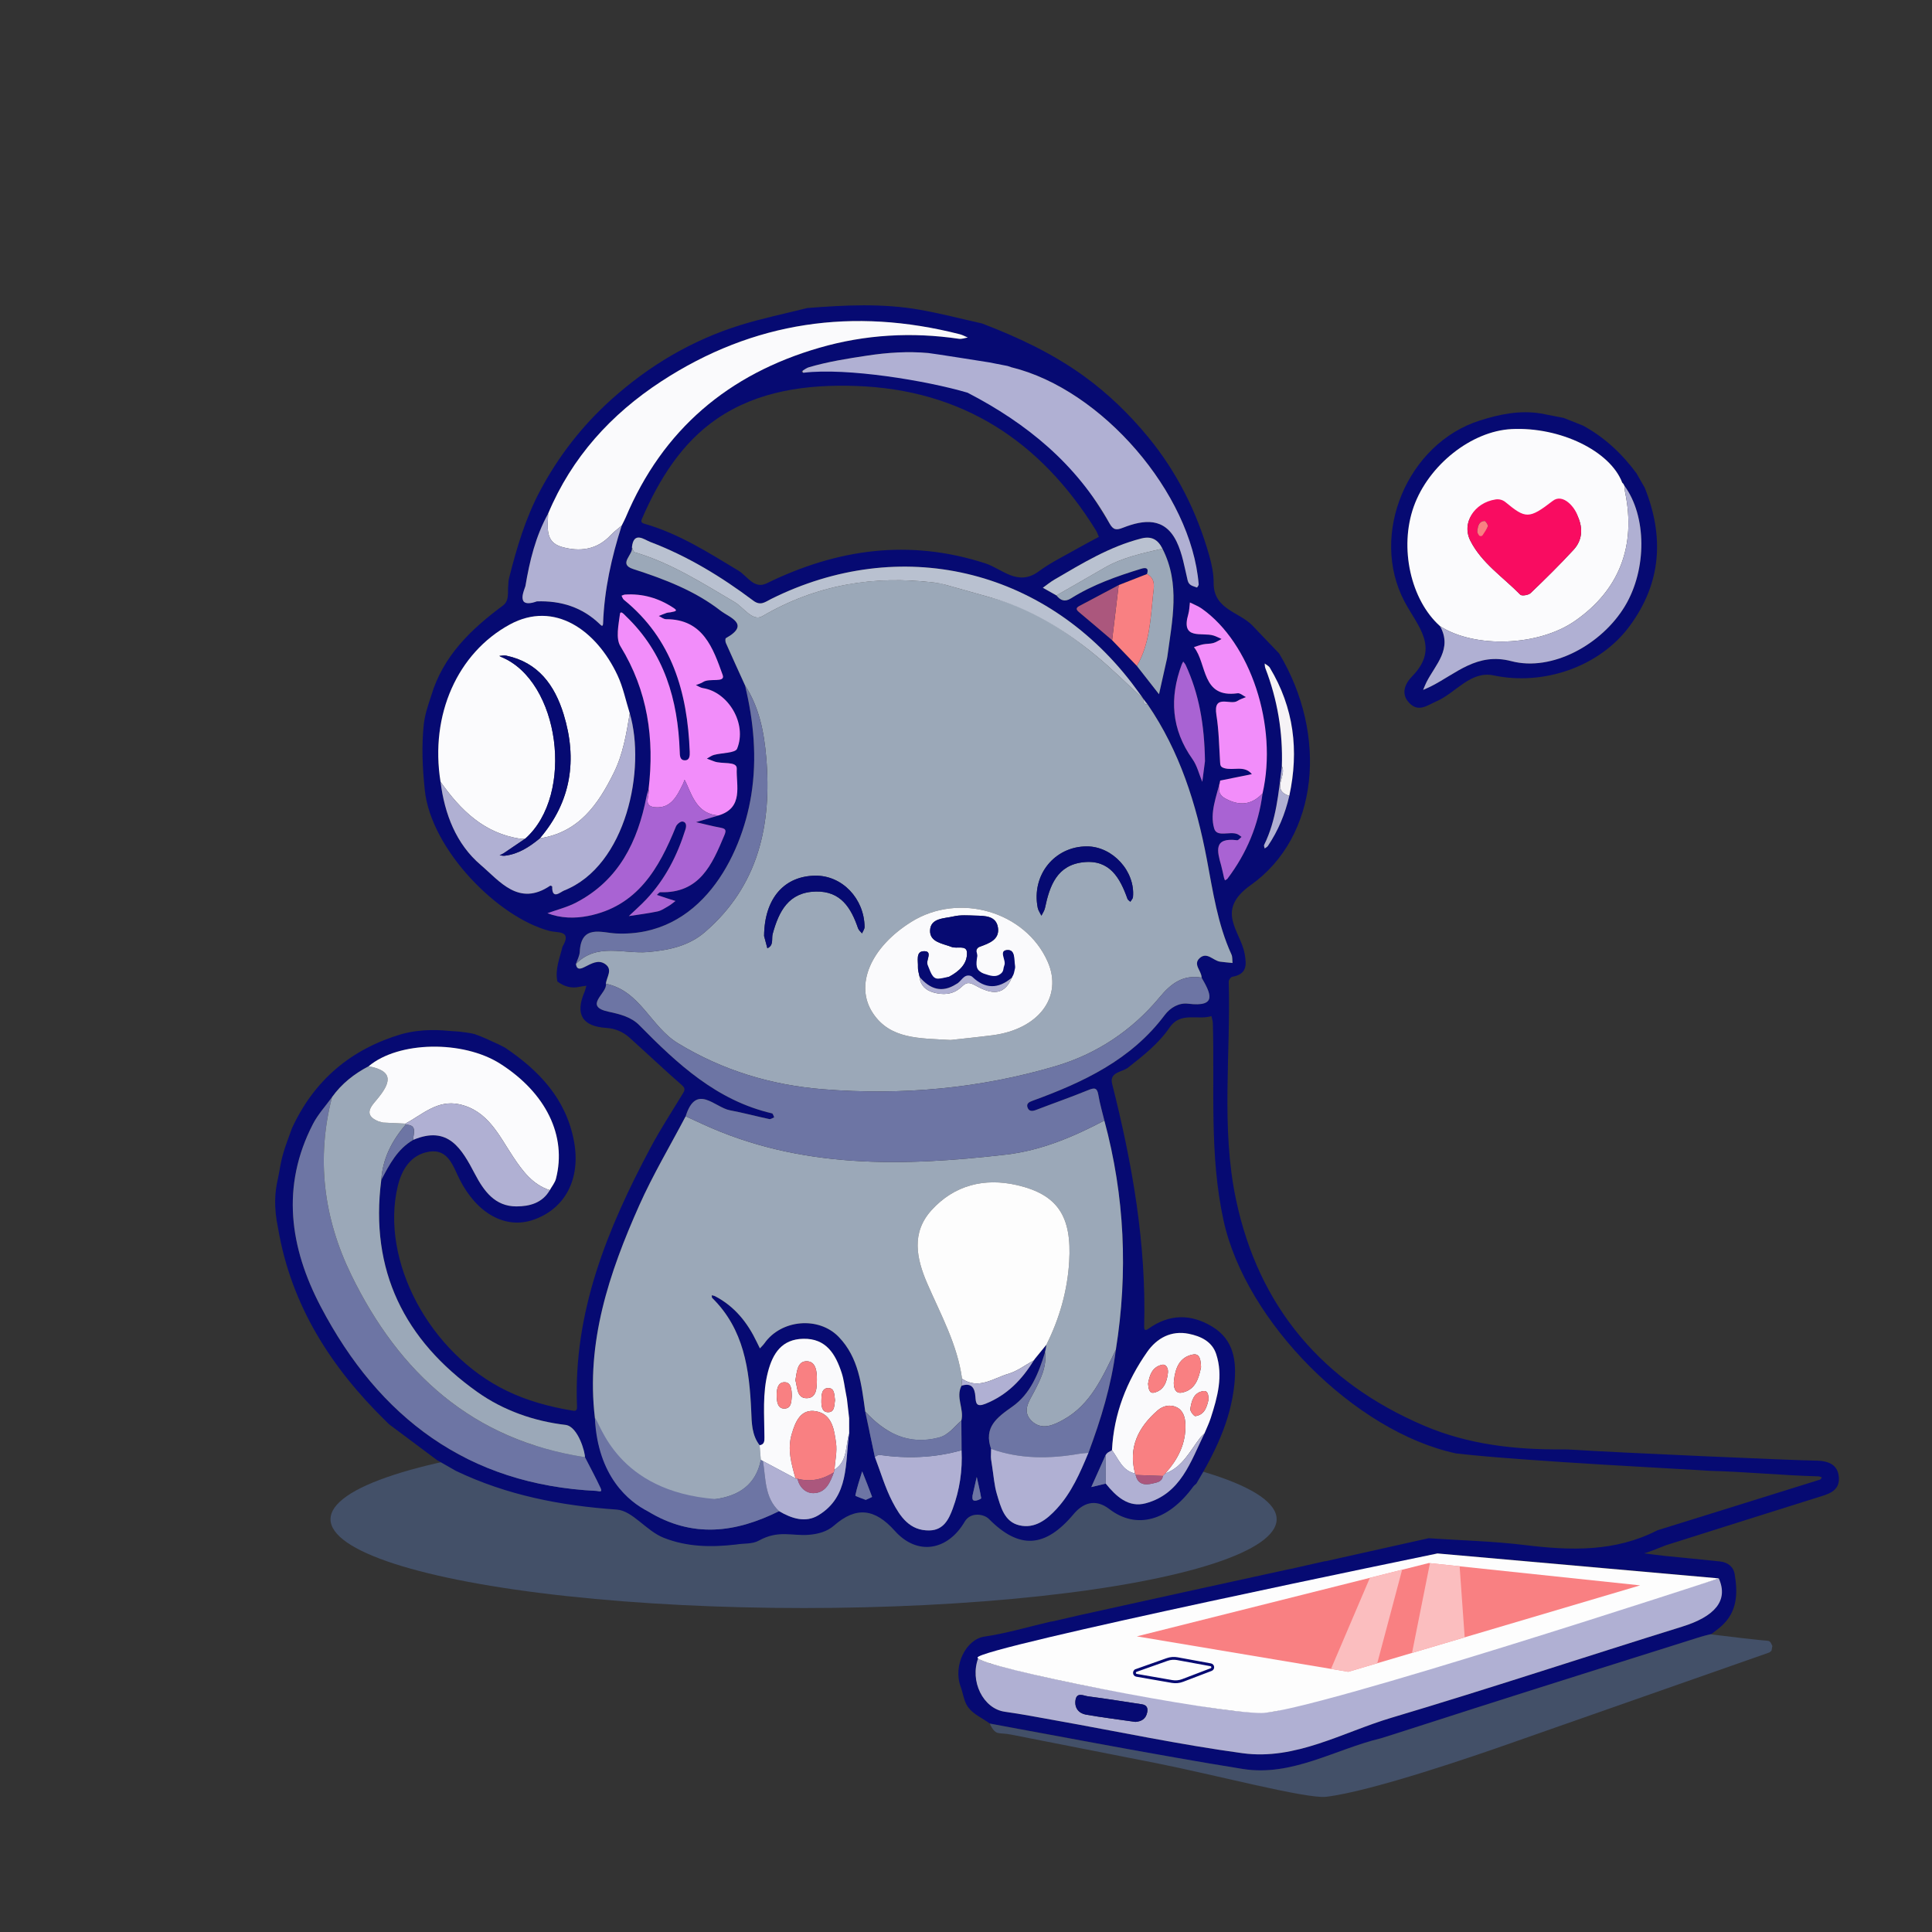 <?xml version="1.0" encoding="UTF-8"?><svg id="Layer_1" xmlns="http://www.w3.org/2000/svg" width="4096" height="4096" viewBox="0 0 4096 4096"><rect x="0" y="0" width="4096" height="4096" fill="#333333" stroke="none"/><defs><style>.cls-1{fill:#5a7bb7;opacity:.4;}.cls-1,.cls-2,.cls-3,.cls-4,.cls-5,.cls-6,.cls-7,.cls-8,.cls-9,.cls-10,.cls-11,.cls-12,.cls-13,.cls-14,.cls-15,.cls-16,.cls-17,.cls-18{stroke-width:0px;}.cls-2{fill:#ab577d;}.cls-3{fill:#fafafc;}.cls-4{fill:#b9c1d0;}.cls-5{fill:#fbfbfd;}.cls-6{fill:#f98082;}.cls-7{fill:#3ed6fb;}.cls-8{fill:#060a72;}.cls-9{fill:#fdfdfd;}.cls-10{fill:#b0b0d3;}.cls-11{fill:#f6f3f6;}.cls-12{fill:#9ba8b8;}.cls-13{fill:#f28dfa;}.cls-14{fill:#f90c61;}.cls-19{fill:none;stroke:#060a72;stroke-miterlimit:10;stroke-width:6px;}.cls-15{fill:#38d8fd;}.cls-16{fill:#fbbebf;}.cls-17{fill:#6d75a4;}.cls-18{fill:#a963d3;}</style></defs><ellipse class="cls-1" cx="1703.659" cy="3220.903" rx="1002.941" ry="188.277"/><path class="cls-8" d="M1077.67,1237.914c.082-4.158.626-8.295,1.639-12.328,16.052-63.957,34.67-126.847,66-185.629,38.986-73.145,89.043-137.456,150.362-192.629,80.227-72.185,171.547-126.402,274.87-158.359,46.283-14.315,93.966-24.094,141.014-35.932,79.575-6.204,159.27-10.28,238.36,3.654,44.319,7.808,87.999,19.241,131.967,29.041,76.423,29.126,150.162,63.82,216.572,111.946,50.653,36.707,95.555,80.166,135.364,128.502,61.301,74.431,103.631,158.971,129.853,251.523,5.31,18.743,9.488,38.623,9.345,57.943-.421,56.886,54.759,61.316,82.814,91.118,18.491,19.643,37.294,38.991,55.958,58.471,103.931,172.862,84.311,388.74-59.962,491.098-76.491,54.269-22.018,97.11-13.099,145.444,4.887,26.483,3.71,43.653-26.282,49.138-3.104.568-7.552,6.635-7.452,10.034,4.527,153.835-16.661,309.176,15.233,461.294,48.046,229.156,184.332,388.863,399.309,480.481,93.383,39.797,191.981,50.883,292.509,50.117,7.348-.056,14.697.166,22.029.658,88.39,5.933,478.356,22.972,512.796,23.037,26.573.05,49.959,6.348,51.723,36.334,1.754,29.815-24.753,35.348-46.97,42.345-106.747,33.615-213.517,67.157-320.189,101.007-3.805,1.207-33.872,14.026-45.82,16.954,14.318,1.812,28.606,3.905,42.958,5.38,39.32,4.042,78.699,7.527,117.986,11.853,15.937,1.756,28.286,10.608,31.049,26.736,7.02,40.977,5.783,80.484-28.711,110.914-6.494,5.729-13.605,10.758-20.431,16.109-7.62,1.98-15.346,3.627-22.845,5.992-159.29,50.241-318.664,100.223-477.766,151.055-55.305,17.67-195.009,62.864-199.765,64.003-97.493,23.347-188.939,81.743-293.167,65.143-179.382-28.568-357.697-63.843-536.46-96.303-15.272-11.469-34.435-19.069-45.817-34.407-9.218-12.422-10.56-29.08-15.929-43.587-16.779-45.334,11.719-100.596,49.872-106.237,47.315-6.996,93.624-20.81,140.367-31.679,1.77-.263,3.54-.526,5.31-.789,18.471-4.266,36.943-8.531,55.414-12.797,79.759-17.576,159.518-35.153,239.276-52.729,69.305-15.15,138.611-30.3,207.916-45.45l-.058.226c24.935-5.621,49.87-11.242,74.805-16.864l.471.538.574-.425c72.981-16.291,145.963-32.582,218.944-48.872l.045.237c67.878,4.585,136.118,6.218,203.549,14.46,96.525,11.799,190.978,14.816,280.556-31.296,0,0,230.452-71.609,345.195-107.6,1.508-.473,2.335-3.118,3.48-4.75-2.366-.701-4.719-1.958-7.102-2.021-77.154-2.056-153.399-9.791-230.556-11.749-24.322-2.196-397.009-20.37-537.811-36.9-214.119-45.683-445.892-278.426-492.924-493.792-30.388-139.151-18.697-278.808-22.69-418.423-.142-4.976-1.988-9.904-3.04-14.854-29.232,9.011-65.379-10.127-88.719,24.145-23.3,34.213-55.661,59.44-87.982,84.967-12.173,9.614-40.213,9.217-33.817,34.461,42.779,168.842,72.727,339.263,67.914,514.343-.248,9.014,3.358,8.918,9.493,4.559,44.036-31.292,89.654-31.6,134.912-4.146,46.298,28.085,51.717,73.502,46.887,121.84-7.754,77.601-41.338,145.443-80.706,211.007-2.207,2.078-4.808,3.868-6.563,6.276-53.174,72.943-120.65,91.547-177.99,47.479-30.053-23.097-56.388-12.125-75.516,10.699-60.432,72.112-115.531,75.174-179.51,10.513-10.981-11.098-39.279-15.28-51.486,5.596-35.968,61.509-100.499,72.872-148.142,19.504-41.854-46.883-81.479-52.835-128.974-11.189-14.868,13.037-34.149,18.109-54.17,19.605-35.182,2.63-63.898-10.589-105.078,12.224-14.153,7.84-31.886,5.51-47.83,8.265-52.339,6.064-103.821,5.62-154.033-14.275-37.261-14.764-65.932-57.41-99.476-59.748-119.243-8.31-233.239-30.468-341.177-82.156-13.366-7.646-26.732-15.291-40.097-22.936l.108.116c-33.872-25.323-67.744-50.647-101.617-75.97,0,0,.147.157.147.157-1.921-1.899-3.842-3.798-5.763-5.697-116.634-113.757-201.475-245.373-229.414-408.953-9.946-47.284-6.755-78.484-.77-105.015,1.124-5.717,2.247-11.432,3.371-17.149,5.722-34.222,9.705-44.415,26.595-90.756,47.072-102.164,125.259-168.029,232.719-199.742,46.666-12.338,83.466-8.219,107.355-6.227,21.308.897,44.329,5.088,47.999,6.532,17.944,6.28,30.092,12.486,46.611,19.964,0,0,.541.095.544.093,5.4,2.723,10.796,5.448,16.193,8.173,72.503,48.651,129.676,108.681,146.531,198.431,14.945,79.581-18.431,143.729-86.647,166.97-59.178,20.162-119.541-13.98-156.04-86.427-13.805-27.401-23.775-64.885-64.838-58.106-38.259,6.316-57.598,37.552-66.072,73.04-37.652,157.686,67.307,354.507,231.064,433.866,43.442,21.053,89.816,33.618,137.37,41.686,6.52,1.106,12.091,2.412,11.641-8.401-8.329-200.272,64.671-377.626,156.186-549.421,20.978-39.38,45.631-76.803,68.699-115.062,4.198-6.963,4.412-10.74-3.153-17.348-37.461-32.723-73.501-67.067-110.547-100.276-13.738-12.315-30.199-19.315-49.149-20.543-50.905-3.3-66.273-28.789-46.373-75.845,1.829-4.326,2.843-8.997,4.235-13.507-4.804.695-9.685,1.058-14.399,2.145-17.62,4.064-33.052-.641-47.129-11.239-5.352-25.894,4.967-49.487,10.806-73.738,20.901-35.312-10.002-28.919-26.976-33.308-109.773-28.388-251.609-172.599-264.891-298.401-4.983-47.194-7.167-93.519-2.126-140.43,2.535-20.372,7.878-36.354,15.757-60.246,25.073-83.966,84.193-140.626,151.853-190.77,14.595-10.816,9.566-28.848,11.501-44.087l.038-1.926ZM1374.039,3204.369c94.399,57.264,185.26,45.231,277.672-.589,26.548,15.574,55.97,25.326,83.415,8.678,66.027-40.05,56.026-110.906,65.2-173.617-.011-10.714-.023-21.429-.035-32.143-1.578-13.697-3.157-27.395-4.735-41.092l-.03-.102c-.7-3.771-1.399-7.542-2.098-11.312-2.914-14.554-4.429-29.566-9.009-43.574-12.965-39.65-32.756-73.317-81.433-72.298-45.288.948-64.545,30.61-74.882,70.282-11.89,45.634-7.636,91.882-7.414,138.014.04,8.21.225,15.758-10.241,17.452-16.804-21.442-16.72-47.93-17.793-72.497-3.863-88.438-15.352-173.473-82.648-239.742-1.137-1.12-.726-3.814-1.038-5.773,2.395.669,4.996.942,7.156,2.064,41.477,21.569,68.795,56.047,88.485,97.451,2.092,4.4,4.29,8.75,6.438,13.123,3.255-3.606,6.926-6.918,9.702-10.862,35.406-50.304,114.642-57.603,157.318-13.55,42.604,43.98,48.385,101.628,56.29,158.263,6.8,32.097,13.6,64.195,20.4,96.292,12.228,31.9,21.76,65.206,37.431,95.311,16.148,31.02,36.462,61.548,78.692,60.475,29.569-.752,40.627-23.643,48.899-45.918,14.769-39.77,20.968-81.44,18.789-124.083-.13-20.955-.259-41.909-.389-62.864,6.235-24.594-12.554-49.302.334-73.864,21.162-6.88,28.09,4.526,29.372,22.997.972,14.019,1.942,23.086,21.628,15.175,45.835-18.421,77.312-51.233,102.289-92.043l.04-.018c.743-1.071,1.486-2.143,2.229-3.215,8.148-9.985,16.295-19.97,24.442-29.955-.529,3.203-1.058,6.405-1.586,9.608l-.907,3.986c-.335.753-.476,1.54-.424,2.362-13.472,44.175-30.67,88.03-69.016,115.097-33.152,23.4-61.485,43.963-45.331,89.928,0,0-.033.078-.033.078-.131,5.562-.262,11.125-.393,16.687.12,1.756.24,3.512.359,5.268.712,4.712,1.424,9.424,2.136,14.136,3.266,20.072,4.454,40.775,10.301,60.064,8.156,26.905,15.492,58.239,47.49,65.739,32.812,7.691,58.079-11.994,79.168-34.974,31.45-34.268,49.618-76.386,67.248-118.665,26.566-70.932,48.643-143.06,58.148-218.538,26.141-163.685,18.882-325.695-24.328-485.902-4.34-18.039-9.752-35.904-12.7-54.167-2.624-16.259-8.814-15.622-21.991-10.235-36.39,14.876-73.569,27.811-110.282,41.911-7.995,3.071-14.953,3.3-17.945-5.342-2.871-8.292,3.23-11.468,10.55-14.134,107.336-39.09,209.134-86.611,280.361-181.816,11.744-15.698,30.15-26.379,49.695-23.981,62.651,7.686,47.569-22.247,28.415-55.324.395-14.143-19.061-27.882-3.987-41.427,15.571-13.993,28.572,5.6,43.217,7.625,8.755,1.21,17.586,1.867,26.382,2.772-.683-6.055.131-12.796-2.278-18.061-29.416-64.303-39.28-133.78-52.269-202.157-22.227-117.012-57.445-228.562-125.396-327.832-3.007-3.904-6.014-7.807-9.021-11.711l.259.233c-8.458-11.564-16.668-23.32-25.41-34.665-187.521-243.361-490.948-313.782-764.471-177.337-12.241,6.106-21.87,15.065-37.394,3.411-67.523-50.689-139.351-94.474-218.549-124.523-12.375-4.695-35.151-23.511-38.769,11.248,3.807,15.431-30.638,35.461,2.859,46.279,66.005,21.317,130.437,45.707,185.552,88.623,17.526,13.646,64.111,28.141,10.766,57.846-1.502.836-1.315,7.251-.002,10.216,13.307,30.056,27.012,59.935,40.605,89.863,18.436,76.632,25.701,154.029,13.226,232.292-21.062,132.136-108.689,302.238-286.669,293.684-30.7-1.476-74.138-19.676-76.933,38.881-.412,8.634-5.227,17.059-8.005,25.58,1.313,15.724,13.445,9.003,18.594,6.471,14.049-6.91,28.282-16.02,42.867-6.314,17.563,11.688,3.166,27.785,1.95,41.999,3.943,19.947-49.599,47.595,6.014,59.398,24.517,5.203,47.927,11.364,64.636,28.337,80.896,82.174,164.229,159.895,281.517,187.064,2.072.48,3.098,5.484,4.612,8.377-3.475,1.343-7.316,4.41-10.367,3.762-27.848-5.919-55.387-13.411-83.356-18.618-32.429-6.038-71.805-58.243-93.976,12.713-33.088,62.948-69.668,124.338-98.55,189.163-63.685,142.943-113.07,289.773-93.853,450.419,7.374,128.169,79.473,177.926,112.787,198.135ZM2074.196,3514.659c-18.988,49.504,10.298,108.03,56.17,114.394,35.926,4.983,71.584,11.952,107.31,18.321,132.212,23.572,263.824,51.525,396.78,69.598,112.648,15.314,211.945-44.359,315.61-75.217,206.348-61.424,410.76-129.331,616.403-193.169,68.609-21.299,96.531-54.843,77.971-101.781l-.483-.461c-2.239-1.173-590.988-52.943-596.429-52.885-6.401,1.619-972.657,217.371-973.33,221.199ZM2352.269,1109.648c7.924,14.28,14.733,14.605,28.22,9.302,44.851-17.637,88.914-22.656,114.113,29.611,12.117,25.133,16.715,54.075,23.243,81.642,2.789,11.779,11.907,12.108,19.808,15.389.295.123,3.843-4.524,3.662-6.77-15.562-193.366-205.42-413.37-396.801-460.078M2717.635,1624.439c-7.056,56.837-11.618,114.228-37.566,166.842-.916,1.858.729,4.981,1.18,7.514,2.286-1.738,5.234-3.028,6.758-5.282,21.95-32.474,36.682-68.075,45.397-106.233,20.815-95.876,9.812-186.952-41.363-271.805-2.252-3.734-7.15-5.87-10.816-8.75.423,3.234.223,6.708,1.362,9.665,25.811,66.979,37.434,136.326,35.048,208.048ZM2344.31,3145.373c21.872,27.077,48.155,51.53,84.735,41.672,74.3-20.023,95.295-88.321,124.571-148.16,4.466-10.852,9.67-21.465,13.268-32.597,14.322-44.325,26.806-89.286,11.475-135.74-8.871-26.879-33.29-37.823-58.175-42.834-37.042-7.459-67.472,9.011-88.027,38.396-43.623,62.363-70.852,131.404-74.675,208.436-2.847,1.628-5.695,3.256-8.542,4.884-.966.877-1.933,1.754-2.899,2.631-.721,1.067-1.441,2.134-2.162,3.201-10.073,22.477-20.145,44.953-30.218,67.43,10.216-2.44,20.432-4.88,30.648-7.32ZM2371.706,1240.493c-27.797,14.757-55.584,29.532-83.397,44.259-7.407,3.922-7.229,7.565-.819,12.897,23.608,19.644,46.884,39.686,70.285,59.579,17.484,18.184,34.968,36.369,52.452,54.553,15.656,20.008,31.313,40.016,46.969,60.024,5.226-23.311,10.457-46.621,15.672-69.935.695-3.104,1.522-6.198,1.939-9.343,10.241-77.093,28.039-154.539-10.405-229.422-9.356-18.89-22.738-27.145-44.891-21.473-67.044,17.166-125.181,52.75-183.959,87.107-8.649,5.055-16.468,11.532-24.671,17.351,9.611,5.423,19.223,10.845,28.834,16.268,8.589,10.46,17.528,14.579,30.852,6.216,46.161-28.973,97.137-46.879,148.888-62.767,10.253-3.148,16.46-1.57,12.274,11.23-20.008,7.819-40.016,15.637-60.024,23.456ZM1113.911,1242.621c-8.068,22.852-14.578,44.537,24.176,32.34,50.836-1.757,96.022,12.151,133.321,48.044,2.903,2.794,6.859,7.311,7.179-1.555,2.569-71.118,17.903-139.788,39.476-207.275,2.812-5.666,5.939-11.2,8.391-17.018,78.659-186.612,217.899-304.14,410.834-359.93,97.08-28.072,195.803-33.633,295.776-18.945,5.976.878,12.461-1.717,18.71-2.696-5.597-2.344-11.003-5.437-16.819-6.923-225.27-57.544-437.571-27.642-632.924,99.872-106.523,69.531-190.032,161.196-239.957,280.419-26.565,47.924-39.181,100.225-48.162,153.668ZM876.162,2416.609c74.48-31.375,102.772,19.168,130.856,72.605,18.675,35.534,42.152,68.586,87.911,68.477,27.77-.066,54.868-7.064,70.644-34.436,4.479-8.065,10.908-15.627,13.135-24.273,23.36-90.691-21.052-181.845-118.019-243.657-79.266-50.529-216.083-47.969-279.127,5.222-30.721,16.087-57.394,36.981-77.657,65.486-13.616,18.918-29.846,36.485-40.423,56.974-68.059,131.839-49.166,261.925,16.484,387.081,123.667,235.76,311.916,377.755,585.099,390.786,3.637.173,12.966,4.234,8.35-5.693-10.363-22.284-22.117-43.92-33.305-65.82.131-.932-12.53-64.471-40.473-68.365-67.252-7.839-132.234-30.455-187.917-70.052-154.366-109.772-228.094-257.576-203.393-449.254,17.164-32.709,34.122-65.583,67.836-85.079ZM2676.72,1682.084c32.66-142.92-25.251-319.1-129.153-391.99-7.557-5.301-16.528-8.584-24.841-12.805-1.104,8.317-1.153,16.944-3.482,24.902-16.379,55.965,29.239,37.652,53.447,45.169,5.898,1.832,11.429,4.847,17.129,7.318-5.835,2.958-11.397,6.894-17.576,8.615-6.913,1.925-14.487,1.341-21.584,2.781-6.602,1.34-12.955,3.907-19.417,5.933,28.238,34.912,15.38,108.7,92.583,97.781,5.379-.761,11.713,5.238,17.603,8.093-6.088,2.707-12.675,4.654-18.167,8.267-14.731,9.69-51.754-16.059-44.389,29.723,5.313,33.029,5.724,66.868,7.835,100.376.411,6.521.953,9.868,8.619,12.237,19.301,5.965,42.629-6.811,58.778,12.758-21.052,4.273-42.104,8.546-63.156,12.818-1.329.27-2.66.535-3.99.803-7.564,33.664-22.754,67.932-12.77,101.73,5.667,19.186,32.712,5.23,48.855,11.715,3.315,1.332,6.102,3.978,9.133,6.019-3.165,2.465-6.643,7.387-9.45,7.03-50.88-6.48-42.173,23.599-33.635,53.957,2.329,8.279,3.824,16.791,5.808,25.171.478,2.021,1.38,3.942,2.087,5.91,1.81-1.151,4.143-1.906,5.354-3.509,40.609-53.737,65.802-113.853,74.377-180.8ZM1523.16,1728.849c54.125-16.196,37.261-63.998,38.856-99.179.76-16.765-31.672-9.025-48.094-15.543-5.072-2.013-10.212-3.853-15.321-5.772,4.978-2.688,9.672-6.42,14.987-7.869,16.883-4.603,45.305-3.749,49.149-13.198,21.605-53.112-18.932-120.422-72.712-128.488-5.087-.763-9.775-4.188-14.649-6.378,5.15-2.132,10.814-3.496,15.354-6.54,13.322-8.931,47.667,2.595,41.418-14.804-20.248-56.37-41.243-118.547-120.035-118.343-5.167.013-10.346-4.439-15.52-6.814,5.525-2.184,10.989-4.549,16.604-6.472,2.535-.868,5.383-.795,8.069-1.257,13.785-2.372,14.882-3.993,6.556-9.487-31.216-20.596-65.401-30.705-102.957-28.138-2.434.166-4.783,1.579-7.171,2.413,1.604,2.889,2.53,6.614,4.91,8.547,102.378,83.157,134.838,196.602,139.663,322.073.329,8.559,0,18.654-10.826,18.27-10.255-.364-10.084-10.28-10.385-18.881-3.83-109.218-32.517-208.665-114.187-286.806-3.099-2.965-11.42-13.1-12.573-4.087-2.892,22.602-9.275,51.19,1.03,67.984,57.959,94.449,72.42,195.841,59.7,303.368-1.497,5.194-3.398,10.31-4.431,15.595-18.645,95.409-58.515,177.009-148.894,224.321-19.096,9.997-40.662,15.271-61.089,22.722,27.982,10.808,57.744,11.358,85.785,5.879,104.697-20.459,150.625-100.481,186.69-189.719,1.962-4.855,9.618-11.081,13.863-10.552,8.113,1.01,8.69,8.887,6.374,16.314-17.196,55.147-42.838,105.636-82.605,148.086-11.841,12.64-24.962,24.08-37.496,36.069,20.258-3.159,40.666-5.601,60.7-9.826,8.151-1.719,15.685-6.968,23.126-11.258,5.341-3.079,10.062-7.235,15.059-10.91-6.177-1.956-12.37-3.866-18.528-5.881-7.011-2.294-13.991-4.681-20.985-7.027,2.455-1.976,4.964-5.742,7.357-5.669,83.452,2.525,109.741-58.585,135.756-120.768,4.539-10.849,2.987-13.994-8.046-16.029-17.457-3.219-34.672-7.757-51.989-11.737,15.829-4.736,31.657-9.473,47.486-14.209ZM933.977,1657.43c8.617,68.441,32.922,131.794,85.228,176.406,40.067,34.173,80.747,89.068,147.293,43.883.715-.485,4.21,1.212,4.197,1.845-.613,29.122,17.546,11.493,25.23,8.445,132.485-52.537,173.726-258.503,139.241-375.618-8.484-26.969-14.089-55.287-25.964-80.667-44.765-95.67-133.818-159.172-228.373-107.726-110.78,60.274-169.689,191.524-146.851,333.431ZM2329.71,1138.202c-2.78-6.27-4.014-10.24-6.134-13.661-117.213-189.177-283.157-298.51-508.744-306.255-103.803-3.564-207.225,9.861-294.426,69.275-74.855,51.002-122.776,128.248-159.046,211.451-2.875,6.596-2.408,9.295,5.113,11.449,72.633,20.802,135.424,61.01,199.364,99.549,18.223,10.984,32.88,39.764,59.427,26.769,149.48-73.176,302.245-94.767,463.873-42.383,35.002,11.344,68.606,49.757,112.947,17.036,25.99-19.179,55.667-33.39,83.859-49.531,14.49-8.296,29.361-15.926,43.766-23.698ZM1968.464,748.478c-43.646-3.954-86.228-1.174-130.177,5.473-41.841,6.328-83.142,12.823-123.639,24.744-5.745,1.691-10.699,6.071-16.02,9.206,1.8.805,3.705,2.49,5.386,2.29M2554.653,1613.767c-1.178-78.154-12.724-142.8-40.946-203.921-1.219-2.64-3.395-4.837-5.125-7.24-1.088,2.065-2.42,4.039-3.228,6.208-26.341,70.677-22.029,137.47,22.728,200.532,9.909,13.962,14.062,32.014,20.866,48.183,2.38-18.251,4.759-36.502,5.706-43.763ZM1835.459,3179.861c5.516-2.572,13.575-5.927,13.433-6.322-6.552-18.178-13.82-36.098-21.005-54.047-5.175,16.946-10.954,33.769-14.475,51.053-.31,1.522,14.147,6.057,22.047,9.317ZM2061.836,3170.678c-.157,5.817-1.545,12.03,7.487,10.707,3.986-.583,11.12-3.978,10.93-5.099-2.553-15.105-6.145-30.034-9.48-45.007-2.979,13.133-5.958,26.266-8.937,39.398Z"/><path class="cls-8" d="M3470.183,1004.407s.124.551.125.552c5.556,9.687,11.111,19.373,16.666,29.058,41.426,103.362,35.603,201.487-31.863,293.092-63.934,86.808-182.823,127.169-288.63,104.799-48.827-10.323-80,37.014-120.792,54.79-19.731,8.598-38.045,24.058-57.619,3.939-19.436-19.977-8.883-41.828,6.005-57.028,59.405-60.649,11.065-106.169-16.444-158.353-75.206-142.667,6.85-335.312,159.749-383.736,42.349-13.412,84.598-22.123,129.02-14.965,16.059,3.125,32.118,6.25,48.177,9.375l.1-.097c13.652,5.434,27.304,10.867,40.957,16.3,0,0,.053-.035.054-.037,46.231,25.064,83.528,60.142,114.497,102.31ZM3441.912,1026.236s-.078-.277-.078-.276c-.882-.941-1.764-1.881-2.646-2.822-25.486-67.162-131.737-118.565-234.515-113.454-85.1,4.232-176.123,76.407-207.476,164.515-30.981,87.062-6.558,197.744,55.914,253.392,26.677,48.36-9.899,81.291-28.809,118.562-2.701,5.323-4.766,10.968-7.125,16.464,5.503-2.473,11.111-4.737,16.492-7.45,53.715-27.081,97.823-72.6,170.585-53.455,85.77,22.567,191.726-34.876,241.037-117.207,46.63-77.855,45.941-190.678-1.556-254.877l-.012-.014c-.604-1.126-1.207-2.251-1.81-3.377Z"/><path class="cls-7" d="M819.127,3013.936c1.921,1.899,3.841,3.798,5.763,5.697-1.92-1.899-3.842-3.798-5.763-5.697Z"/><path class="cls-1" d="M2115.276,3673.907c-10.387-2.42-16.814-19.849-16.814-19.849,0,0,363.871,68.817,536.46,96.303,104.228,16.599,195.674-41.796,293.167-65.143,4.755-1.139,144.459-46.334,199.765-64.003,159.102-50.833,318.475-100.814,477.766-151.055,6.562-2.069,13.297-3.588,19.983-5.263,1.815-.455,3.577.265,5.432.515,21.666,2.916,108.232,13.004,116.081,13.121,3.092.046,5.9,1.815,7.276,4.585,1.067,2.147,2.133,4.293,3.2,6.439-.68,3.685-1.157,6.263-1.837,9.947-.914.842-1.828,1.683-2.742,2.525-.827.762-1.801,1.347-2.862,1.719-185.911,65.218-371.814,130.46-557.74,195.636-55.02,19.287-282.633,98.341-381.114,109.989-40.765,4.822-239.632-47.56-358.914-71.138-102.758-20.311-205.55-40.453-308.329-60.658-6.659-1.309-13.4-2.113-20.177-2.492-2.578-.144-5.581-.477-8.602-1.181Z"/><path class="cls-15" d="M3722.021,3478.161c-1.803-.731-3.607-1.461-5.41-2.192,1.804.731,3.607,1.462,5.41,2.192Z"/><path class="cls-15" d="M3751.759,3503.184c1.921-1.77,3.842-3.539,5.763-5.309-1.921,1.77-3.842,3.539-5.763,5.309Z"/><path class="cls-8" d="M914.278,1474.697c-5.252,20.082-10.504,40.164-15.757,60.246"/><path class="cls-12" d="M2099.153,1266.377c84.46,21.271,155.607,67.447,221.849,121.522,36.05,29.428,69.005,62.653,103.356,94.166,0,0-.259-.233-.261-.229-1.661,7.509.975,11.698,9.023,11.708,67.951,99.27,103.169,210.82,125.396,327.832,12.988,68.378,22.853,137.854,52.269,202.157,2.408,5.265,1.594,12.006,2.278,18.061-8.797-.905-17.628-1.562-26.382-2.772-14.645-2.025-27.646-21.618-43.217-7.625-15.073,13.546,4.382,27.284,3.986,41.427-39.324-6.667-64.727,12.347-88.99,41.645-58.379,70.494-133.718,120.37-220.308,145.953-160.821,47.515-326.55,62.539-493.668,49.041-109.124-8.814-211.844-39.497-307.255-97.574-57.791-35.177-79.773-111.239-152.652-126.069,1.216-14.214,15.613-30.312-1.95-41.999-14.585-9.706-28.818-.596-42.867,6.314-5.149,2.532-17.281,9.253-18.593-6.469,44.593-45.349,101.162-20.627,152.424-25.073,44.522-3.862,86.649-12.765,120.827-42.245,113.855-98.204,142.095-227.831,130.109-370.132-4.498-53.407-14.738-106.5-44.981-152.99-13.594-29.929-27.299-59.808-40.605-89.863-1.313-2.965-1.5-9.38.002-10.216,53.345-29.705,6.76-44.2-10.766-57.846-55.115-42.916-119.547-67.307-185.552-88.623-33.497-10.818.948-30.848-2.859-46.279,1.877,3.648,3.025,9.787,5.736,10.582,76.914,22.535,143.495,65.387,211.671,105.496,19.257,11.329,38.394,42.159,58.967,30.137,118.236-69.088,244.183-88.236,377.737-69.656M2015.377,2204.883c23.726-2.667,56.171-5.896,88.502-10.029,98.422-12.582,150.168-81.719,117.213-156.155-47.045-106.264-187.828-147.382-288.879-84.372-85.966,53.604-121.492,134.162-81.351,194.06,36.891,55.048,97.998,52.633,164.514,56.496ZM1619.918,1984.375c.666,2.496,3.809,14.274,6.951,26.051,14.203-6.276,8.426-20.158,11.293-30.579,13.164-47.857,33.614-88.435,91.553-89.703,52.74-1.154,74.581,34.456,89.389,77.807,1.411,4.132,5.59,7.318,8.483,10.943,1.878-4.564,5.436-9.149,5.38-13.69-.739-60.387-47.624-109.15-103.98-108.708-65.443.513-108.347,46.953-109.069,127.88ZM2304.474,1794.421c-68.877-.173-118.19,61.135-104.379,130.22,1.17,5.851,5.13,11.143,7.795,16.694,2.567-5.341,6.335-10.431,7.512-16.062,9.903-47.366,25.424-91.472,82.032-97.335,55.41-5.739,77.13,33.432,92.911,77.698.881,2.47,4.028,4.131,6.121,6.168,1.907-3.256,5.189-6.379,5.516-9.786,5.238-54.511-42.916-107.46-97.507-107.597Z"/><path class="cls-12" d="M1834.359,2992.545c-7.906-56.635-13.686-114.283-56.29-158.263-42.676-44.054-121.912-36.754-157.318,13.55-2.776,3.944-6.447,7.256-9.702,10.862-2.149-4.373-4.346-8.723-6.438-13.123-19.69-41.404-47.008-75.882-88.485-97.451-2.159-1.123-4.76-1.395-7.156-2.064.311,1.959-.1,4.654,1.038,5.773,67.296,66.269,78.785,151.304,82.648,239.742,1.073,24.568.989,51.056,17.793,72.497.85,10.372,1.701,20.744,2.553,31.116-10.359,52.575-46.856,76.106-95.789,82.946-65.635,9.175-204.734.418-255.959-171.897-19.216-160.646,30.168-307.476,93.853-450.419,28.881-64.825,65.462-126.215,98.55-189.163,12.215,5.621,24.425,11.252,36.646,16.861,206.806,94.919,423.507,89.642,642.438,64.348,75.149-8.682,142.673-37.692,208.609-72.15,43.209,160.208,50.468,322.218,24.328,485.902-27.807,56.551-52.611,115.928-111.424,148.417-20.479,11.313-45.593,23.207-67.09,2.474-21.634-20.865-4.616-42.707,5.302-61.993,13.665-26.571,27.074-52.556,23.135-83.719-.052-.822.089-1.609.424-2.362.302-1.329.605-2.658.907-3.986.529-3.203,1.057-6.405,1.587-9.607,27.676-55.461,44.466-114.177,48.248-175.93,5.892-96.191-24.348-142.443-110.738-162.361-68.85-15.873-132.953-.159-181.333,53.374-42.987,47.566-32.004,101.87-8.728,155.462,28.563,65.765,63.807,129.152,73.665,201.777l-1.115,14.734c-12.889,24.564,5.901,49.271-.334,73.866-15.345,12.818-26.5,30.469-47.977,35.993-64.633,16.621-113.621-9.344-155.846-55.206Z"/><path class="cls-17" d="M2341.348,2375.711c-65.936,34.458-133.46,63.468-208.609,72.15-218.931,25.294-435.632,30.571-642.438-64.348-12.22-5.609-24.431-11.24-36.646-16.861,22.17-70.956,61.547-18.751,93.976-12.713,27.968,5.207,55.507,12.699,83.356,18.618,3.052.649,6.893-2.418,10.367-3.761-1.514-2.893-2.54-7.897-4.612-8.377-117.288-27.169-200.62-104.89-281.517-187.064-16.709-16.972-40.118-23.133-64.636-28.337-55.613-11.803-2.071-39.451-6.014-59.398,72.879,14.83,94.861,90.891,152.652,126.069,95.412,58.077,198.131,88.76,307.255,97.574,167.119,13.498,332.847-1.525,493.668-49.041,86.59-25.583,161.929-75.459,220.308-145.953,24.263-29.299,49.667-48.313,88.99-41.645,19.155,33.077,34.238,63.011-28.413,55.325-19.545-2.398-37.951,8.283-49.695,23.981-71.227,95.206-173.025,142.727-280.361,181.816-7.319,2.666-13.421,5.841-10.55,14.134,2.992,8.642,9.95,8.412,17.945,5.342,36.714-14.101,73.892-27.036,110.282-41.911,13.177-5.387,19.367-6.024,21.991,10.235,2.948,18.264,8.36,36.129,12.7,54.167Z"/><path class="cls-5" d="M933.977,1657.43c-22.837-141.907,36.071-273.158,146.851-333.431,94.555-51.446,183.607,12.056,228.373,107.726,11.876,25.38,17.48,53.698,25.964,80.665-7.18,42.95-14.198,86.061-33.664,125.586-33.322,67.657-74.57,126.817-156.953,139.336,66.765-78.108,79.825-167.338,50.373-263.085-18.807-61.142-53.596-110.013-121.757-124.227-4.59-.957-9.652.356-14.495.613,1.17.67,2.28,1.488,3.517,1.99,124.656,50.522,156.938,291.681,51.56,385.264-3.58.128-7.244.821-10.728.301-76.846-11.465-126.754-60.773-169.039-120.738Z"/><path class="cls-10" d="M3643.956,3346.345c21.306,47.29-8.878,80.943-77.488,102.242-205.643,63.838-410.055,131.745-616.403,193.169-103.665,30.858-202.962,90.531-315.61,75.217-132.955-18.074-264.568-46.027-396.78-69.598-35.726-6.37-71.384-13.338-107.31-18.321-45.872-6.364-75.158-64.89-56.17-114.394.8,1.78-1.718,2.958,25.805,12.142,139.111,37.582,254.57,57.142,384.887,79.47,75.929,13.009,186.897,34.546,230.65,18.366,152.754-41.496,920.556-276.678,928.417-278.291ZM2407.082,3650.561c11.69-.831,22.465-5.482,25.236-20.965,1.692-9.456-1.977-14.918-11.434-16.349-38.128-5.773-76.203-11.973-114.441-16.898-9.157-1.179-23.696-9.668-26.326,8.286-2.371,16.188,6.736,27.844,22.429,30.583,33.957,5.927,68.216,10.125,104.535,15.344Z"/><path class="cls-9" d="M2039.631,2923.158c-9.858-72.624-45.102-136.011-73.665-201.777-23.276-53.592-34.259-107.896,8.728-155.462,48.38-53.533,112.483-69.248,181.333-53.374,86.391,19.918,116.63,66.169,110.738,162.361-3.782,61.754-20.572,120.47-48.248,175.93-8.148,9.984-16.296,19.969-24.443,29.954-.743,1.071-1.486,2.143-2.229,3.215l-.04.018c-18.009,9.811-35.02,23.061-54.254,28.653-31.577,9.18-62.545,34.178-97.919,10.482Z"/><path class="cls-3" d="M1162.073,1088.954c49.925-119.223,133.434-210.888,239.957-280.419,195.354-127.514,407.654-157.416,632.924-99.872,5.816,1.486,11.222,4.579,16.819,6.923-6.248.979-12.734,3.574-18.71,2.696-99.973-14.688-198.696-9.127-295.776,18.945-192.935,55.791-332.176,173.318-410.834,359.93-2.453,5.818-5.579,11.352-8.391,17.018-7.947,6.881-16.564,13.131-23.723,20.754-29.28,31.179-65.93,35.334-103.697,24.454-36.174-10.421-28.937-42.811-28.57-70.43Z"/><path class="cls-17" d="M1240.11,3089.358c11.188,21.9,22.941,43.536,33.305,65.82,4.617,9.927-4.713,5.867-8.35,5.693-273.183-13.031-461.432-155.025-585.099-390.786-65.65-125.156-84.543-255.242-16.484-387.081,10.577-20.489,26.807-38.056,40.423-56.974-33.691,130.714-17.861,256.414,40.798,376.76,102.049,209.363,258.153,350.264,495.407,386.566Z"/><path class="cls-12" d="M1240.11,3089.358c-237.254-36.301-393.358-177.202-495.407-386.566-58.66-120.346-74.489-246.047-40.798-376.76,20.263-28.505,46.937-49.399,77.66-65.488,54.984,10.212,46.025,35.837,18.442,69.339-11.361,13.799-32.138,33.485,2.336,47.424,3.232.873,6.465,1.746,9.697,2.618,15.853.752,31.707,1.504,47.56,2.255.124.748.263,1.493.419,2.235-29.128,33.84-48.76,71.871-51.692,117.273-24.701,191.678,49.027,339.482,203.393,449.254,55.683,39.597,120.665,62.213,187.917,70.052,26.429,4.147,41.317,59.24,40.473,68.365Z"/><path class="cls-13" d="M1375.027,1673.448c12.72-107.527-1.742-208.919-59.7-303.368-10.305-16.793-3.922-45.382-1.03-67.984,1.153-9.013,9.474,1.122,12.573,4.087,81.67,78.141,110.357,177.588,114.187,286.806.301,8.601.13,18.516,10.385,18.881,10.826.384,11.155-9.711,10.826-18.27-4.825-125.472-37.285-238.917-139.663-322.073-2.38-1.933-3.306-5.658-4.91-8.547,2.388-.833,4.737-2.246,7.171-2.413,37.556-2.567,71.741,7.542,102.957,28.138,8.326,5.494,7.229,7.115-6.556,9.487-2.687.462-5.534.389-8.069,1.257-5.615,1.923-11.078,4.287-16.604,6.472,5.173,2.375,10.352,6.827,15.52,6.814,78.792-.204,99.787,61.973,120.035,118.343,6.25,17.399-28.096,5.873-41.418,14.804-4.54,3.044-10.204,4.408-15.354,6.54,4.873,2.189,9.562,5.615,14.649,6.378,53.78,8.066,94.317,75.376,72.712,128.488-3.844,9.45-32.267,8.595-49.149,13.198-5.315,1.449-10.009,5.182-14.987,7.869,5.109,1.919,10.249,3.759,15.321,5.772,16.422,6.517,48.854-1.222,48.094,15.543-1.595,35.181,15.269,82.983-38.856,99.179-41.193-2.897-53.698-34.941-67.118-66.09-1.403-3.256-3.145-6.366-4.73-9.544-1.187,3.077-2.14,6.27-3.599,9.212-12.496,25.201-25.221,52.109-59.25,48.994-26.682-2.443-10.366-24.647-13.438-37.973Z"/><path class="cls-5" d="M859.6,2382.18c-15.853-.752-31.707-1.504-47.564-2.249-3.233-.871-6.463-1.748-9.693-2.624-34.474-13.939-13.697-33.625-2.336-47.424,27.583-33.502,36.542-59.127-18.442-69.339,63.041-53.189,199.858-55.749,279.124-5.22,96.967,61.812,141.379,152.966,118.019,243.657-2.227,8.646-8.657,16.208-13.135,24.273-36.297-11.887-57.133-39.95-77.368-70.273-30.136-45.16-53.477-98.655-114.695-111.843-46.08-9.927-77.972,21.653-113.91,41.041Z"/><path class="cls-10" d="M933.977,1657.43c42.286,59.965,92.193,109.273,169.039,120.738,3.484.52,7.148-.173,10.728-.301-15.459,10.484-30.884,21.018-46.411,31.4-2.48,1.659-5.417,2.633-8.143,3.924,3.535.395,7.149,1.475,10.593,1.078,29.293-3.374,52.726-18.787,74.763-36.958,82.383-12.519,123.631-71.679,156.953-139.336,19.467-39.525,26.485-82.636,33.664-125.586,34.486,117.116-6.755,323.082-139.24,375.619-7.685,3.047-25.843,20.677-25.23-8.445.013-.632-3.482-2.33-4.197-1.845-66.546,45.185-107.226-9.71-147.293-43.883-52.306-44.612-76.611-107.965-85.228-176.406Z"/><path class="cls-18" d="M1375.027,1673.448c3.072,13.326-13.244,35.53,13.438,37.973,34.029,3.115,46.754-23.792,59.25-48.994,1.459-2.942,2.411-6.135,3.599-9.212,1.585,3.178,3.327,6.288,4.73,9.544,13.42,31.149,25.925,63.193,67.118,66.09-15.829,4.737-31.657,9.473-47.486,14.209,17.317,3.98,34.532,8.518,51.989,11.737,11.033,2.034,12.585,5.179,8.046,16.029-26.015,62.183-52.305,123.293-135.756,120.768-2.393-.072-4.902,3.693-7.357,5.669,6.994,2.346,13.974,4.734,20.985,7.027,6.158,2.015,12.351,3.925,18.528,5.881-4.997,3.675-9.719,7.831-15.059,10.91-7.441,4.291-14.975,9.539-23.126,11.258-20.033,4.225-40.442,6.667-60.7,9.826,12.534-11.99,25.655-23.429,37.496-36.069,39.767-42.45,65.409-92.939,82.605-148.086,2.316-7.428,1.739-15.304-6.374-16.314-4.245-.528-11.9,5.697-13.863,10.552-36.065,89.238-81.994,169.26-186.69,189.719-28.042,5.479-57.803,4.929-85.785-5.879,20.428-7.45,41.993-12.725,61.089-22.722,90.379-47.312,130.249-128.912,148.894-224.321,1.033-5.285,2.934-10.401,4.431-15.595Z"/><path class="cls-13" d="M2586.961,1654.863c1.33-.268,2.66-.533,3.99-.803,21.052-4.272,42.104-8.545,63.156-12.818-16.149-19.569-39.478-6.794-58.778-12.758-7.666-2.369-8.209-5.716-8.619-12.237-2.11-33.508-2.521-67.347-7.835-100.376-7.365-45.782,29.657-20.033,44.389-29.723,5.493-3.613,12.079-5.56,18.167-8.267-5.89-2.855-12.224-8.854-17.603-8.093-77.203,10.92-64.346-62.868-92.583-97.781,6.463-2.027,12.815-4.593,19.417-5.933,7.097-1.441,14.671-.856,21.584-2.781,6.178-1.721,11.741-5.656,17.576-8.615-5.7-2.471-11.231-5.486-17.129-7.318-24.209-7.518-69.826,10.795-53.447-45.169,2.329-7.958,2.378-16.585,3.482-24.902,8.313,4.221,17.285,7.503,24.841,12.805,103.901,72.891,161.813,249.07,129.153,391.99-23.277,24.66-48.94,27.076-78.606,10.993-18.193-9.863-14.197-23.545-11.152-38.214Z"/><path class="cls-17" d="M1579.545,1453.026c30.243,46.489,40.483,99.583,44.981,152.99,11.986,142.301-16.254,271.928-130.109,370.132-34.178,29.48-76.305,38.383-120.827,42.245-51.262,4.446-107.831-20.276-152.424,25.073,2.777-8.524,7.591-16.948,8.003-25.583,2.795-58.557,46.233-40.357,76.933-38.881,177.98,8.554,265.608-161.548,286.669-293.684,12.475-78.263,5.209-155.66-13.226-232.292Z"/><path class="cls-4" d="M2004.898,1239.859c-7.634-2.164-15.426-3.744-23.302-4.706-129.001-15.752-250.852,4.293-365.458,71.26-20.573,12.021-39.71-18.808-58.967-30.137-68.176-40.109-134.758-82.961-211.671-105.496-2.712-.795-3.86-6.934-5.736-10.582,3.618-34.758,26.394-15.943,38.769-11.248,79.198,30.049,151.025,73.834,218.549,124.523,15.524,11.654,25.154,2.695,37.394-3.411,273.523-136.444,576.95-66.023,764.471,177.337,8.742,11.345,16.952,23.101,25.41,34.665-34.351-31.513-67.306-64.737-103.356-94.166-66.241-54.075-137.965-98.081-221.852-121.517-60.142-16.802-68.724-19.287-94.252-26.523Z"/><path class="cls-3" d="M2357.483,3074.548c3.822-77.032,31.052-146.073,74.675-208.436,20.555-29.385,50.984-45.855,88.027-38.396,24.884,5.01,49.304,15.955,58.175,42.834,15.331,46.453,2.847,91.415-11.475,135.74-3.598,11.133-8.802,21.745-13.268,32.597-3.267,3.34-6.921,6.382-9.738,10.066-21.384,27.957-37.023,61.504-73.305,74.855,26.657-29.619,43.966-63.139,42.558-104.162-.521-15.168-4.901-30.152-19.372-36.523-13.328-5.867-27.956-3.007-39.581,7.122-40.803,35.552-62.395,78.12-47.818,133.583-27.146-5.647-34.716-30.735-48.877-49.279ZM2546.293,2898.588c-.492-15.036-2.428-29.679-17.113-26.93-29.002,5.429-37.49,29.463-40.345,55.498-1.37,12.494,1.741,28.049,16.436,25.339,29.59-5.454,36.382-31.295,41.021-53.907ZM2433.998,2933.461c.719,10.261,2.632,21.269,12.535,19.069,21.298-4.731,27.575-23.32,29.609-42.423.829-7.783-2.9-19.027-13.246-16.554-20.767,4.964-25.892,23.002-28.898,39.907ZM2562.317,2966.815c-.578-9.402-1.126-19.222-11.765-17.495-20.455,3.321-24.341,21.333-27.034,37.735-.76,4.63,7.868,15.72,10.862,15.256,20.222-3.131,24.292-20.132,27.937-35.497Z"/><path class="cls-3" d="M1613,3095.185c-.851-10.372-1.702-20.744-2.553-31.116,10.466-1.694,10.281-9.242,10.242-17.452-.222-46.132-4.476-92.38,7.414-138.014,10.337-39.672,29.593-69.334,74.882-70.282,48.677-1.02,68.469,32.648,81.433,72.298,4.581,14.008,6.095,29.02,9.009,43.572.699,3.77,1.399,7.542,2.098,11.314,0,0,.03.102.03.101,1.578,13.697,3.157,27.395,4.735,41.092.011,10.714.023,21.429.034,32.143-8.29,26.531-2.574,58.747-31.218,77.014,1.378-18.857,5.898-38.137,3.406-56.461-3.797-27.922-8.318-61.127-42.128-67.322-32.655-5.983-43.863,21.573-51.763,47.857-9.773,32.514-.801,63.492,7.915,94.475-23.008-12.278-46.016-24.555-69.024-36.833-1.505-.795-3.009-1.59-4.514-2.385ZM1686.34,2926.231c4.479,14.993,2.545,38.235,23.963,38.043,21.679-.195,21.368-23.006,21.558-39.161.195-16.616-1.678-39.465-22.169-39.158-19.663.294-20.238,23.073-23.352,40.276ZM1678.681,2959.919c-.142-14.284-1.472-29.628-15.632-29.494-14.607.138-16.654,16.163-16.393,28.494.246,11.631,1.471,27.427,16.041,27.371,15.931-.062,14.881-16.277,15.984-26.371ZM1770.29,2968.505c-1.648-10.425-.263-25.554-13.991-25.71-14.551-.164-14.763,15.074-14.881,26.186-.114,10.733.295,25.125,14.47,25.006,14.427-.122,12.487-15.079,14.401-25.482Z"/><path class="cls-10" d="M859.6,2382.18c35.938-19.389,67.83-50.968,113.91-41.041,61.217,13.188,84.558,66.683,114.695,111.843,20.234,30.322,41.071,58.386,77.368,70.273-15.776,27.372-42.874,34.37-70.644,34.436-45.759.109-69.236-32.943-87.911-68.477-28.084-53.437-56.375-103.98-130.856-72.605-.546-13.159,10.086-31.931-16.144-32.194-.156-.742-.295-1.487-.419-2.235Z"/><path class="cls-10" d="M1162.073,1088.954c-.367,27.619-7.604,60.009,28.57,70.43,37.767,10.88,74.417,6.724,103.697-24.454,7.158-7.622,15.776-13.873,23.723-20.754-21.573,67.487-36.907,136.157-39.476,207.275-.32,8.866-4.276,4.349-7.179,1.555-37.299-35.894-82.486-49.801-133.321-48.044-12.115,4.599-24.505,6.087-28.586-.793-4.557-8.57.7-20.334,4.41-31.547,8.981-53.442,21.597-105.744,48.162-153.668Z"/><path class="cls-17" d="M2215.599,2866.792c3.939,31.163-9.47,57.148-23.135,83.719-9.918,19.286-26.936,41.128-5.302,61.993,21.496,20.733,46.611,8.839,67.09-2.474,58.813-32.489,83.617-91.867,111.424-148.417-9.505,75.478-31.582,147.606-58.148,218.538-6.729.679-13.526.953-20.173,2.1-62.851,10.849-125.087,11.243-186.103-10.435-16.154-45.965,12.18-66.528,45.331-89.928,38.347-27.066,55.545-70.922,69.016-115.097Z"/><path class="cls-10" d="M2101.251,3071.817c61.016,21.678,123.252,21.284,186.103,10.435,6.647-1.147,13.445-1.421,20.173-2.1-17.629,42.279-35.797,84.396-67.247,118.665-21.089,22.98-46.356,42.665-79.168,34.974-31.998-7.5-39.334-38.834-47.49-65.739-5.847-19.289-7.035-39.992-10.301-60.064-.712-4.713-1.424-9.424-2.136-14.136-.12-1.756-.24-3.512-.359-5.267.131-5.562.262-11.125.393-16.688l.033-.078Z"/><path class="cls-10" d="M2038.571,3074.622c2.179,42.642-4.02,84.313-18.789,124.083-8.272,22.275-19.33,45.167-48.899,45.918-42.23,1.073-62.544-29.454-78.692-60.475-15.672-30.105-25.203-63.411-37.431-95.309,3.145-1.524,6.524-4.729,9.397-4.327,58.824,8.247,117.013,6.461,174.413-9.89Z"/><path class="cls-17" d="M1613,3095.185c1.505.795,3.009,1.59,4.515,2.384,6.279,37.054,3.143,77.144,34.197,106.212-92.413,45.82-183.274,57.853-277.672.589-40.881-20.341-107.095-74.38-112.787-198.135,11.481,9.166,45.056,155.605,255.959,171.897,48.933-6.84,85.43-30.371,95.789-82.946Z"/><path class="cls-12" d="M2431.73,1217.037c4.185-12.8-2.021-14.377-12.274-11.229-51.751,15.888-102.727,33.794-148.888,62.767-13.325,8.363-22.263,4.244-30.853-6.216,33.83-19.451,67.731-38.779,101.47-58.386,38.252-22.229,80.929-30.92,123.217-40.866,38.444,74.883,20.646,152.328,10.405,229.422-.418,3.145-1.245,6.238-1.939,9.343-5.216,23.313-10.446,46.624-15.672,69.935-15.656-20.008-31.313-40.016-46.972-60.025,27.194-46.498,28.914-99.005,34.283-150.39,1.595-15.269,6.675-34.053-12.777-44.353Z"/><path class="cls-6" d="M2431.73,1217.037c19.452,10.301,14.373,29.084,12.777,44.353-5.37,51.385-7.09,103.892-34.283,150.39-17.481-18.184-34.965-36.368-52.449-54.553,4.644-38.912,9.287-77.823,13.931-116.735,20.008-7.819,40.016-15.637,60.024-23.456Z"/><path class="cls-10" d="M1651.712,3203.78c-31.053-29.068-27.917-69.158-34.197-106.212,23.007,12.279,46.015,24.557,69.023,36.837,1.389.221,2.778.44,4.167.659,4.237,18.429,17.54,30.951,34.424,30.53,25.757-.643,34.989-22.892,42.678-44.092.434-1.881.869-3.762,1.303-5.643,28.643-18.272,22.927-50.488,31.217-77.019-9.174,62.711.827,133.567-65.2,173.617-27.445,16.647-56.867,6.895-83.415-8.678Z"/><path class="cls-18" d="M2586.961,1654.863c-3.045,14.669-7.04,28.351,11.152,38.214,29.666,16.083,55.329,13.666,78.606-10.993-8.575,66.947-33.767,127.063-74.377,180.801-1.212,1.603-3.544,2.359-5.354,3.509-.707-1.967-1.608-3.888-2.087-5.91-1.984-8.38-3.479-16.892-5.808-25.171-8.538-30.358-17.245-60.437,33.635-53.957,2.807.357,6.284-4.565,9.45-7.03-3.031-2.041-5.818-4.687-9.133-6.019-16.143-6.484-43.188,7.472-48.855-11.715-9.984-33.798,5.206-68.066,12.77-101.73Z"/><path class="cls-10" d="M2097.199,768.282c-8.783-1.431-119.894-19.003-128.735-19.804-43.646-3.954-86.228-1.174-130.177,5.473-41.841,6.328-83.142,12.823-123.639,24.744-4.345,1.279-8.238,4.096-12.179,6.749-1.998,1.345-1.285,4.626,1.121,4.758.143.008.285.004.425-.012,91.439-10.895,259.093,16.418,347,42.271.165.049.323.112.476.191,125.438,64.914,231.169,151.556,300.778,276.995,7.924,14.28,14.733,14.605,28.22,9.302,44.851-17.637,88.914-22.656,114.113,29.611,12.117,25.133,16.715,54.075,23.243,81.642,2.789,11.779,11.907,12.108,19.808,15.389.295.123,3.843-4.524,3.662-6.77-15.559-193.33-205.349-413.288-396.694-460.052-.071-.017-.141-.038-.211-.062-2.595-.89-5.191-1.78-7.786-2.669 0.0 0-.157-.096-.157-.096-13.085-2.575-26.154-5.24-39.267-7.662Z"/><path class="cls-10" d="M2357.483,3074.548c14.16,18.544,21.731,43.632,48.877,49.277.429,1.069.857,2.141,1.285,3.212,4.708,20.913,20.282,21.977,36.363,17.963,8.278-2.066,19.85-3.133,21.309-15.861l5.261-5.332c36.277-13.351,51.917-46.898,73.3-74.855,2.817-3.684,6.471-6.726,9.738-10.066-29.276,59.839-50.271,128.137-124.571,148.16-36.58,9.858-62.864-14.595-84.735-41.672-.143-20.037-.287-40.073-.43-60.11.721-1.067,1.441-2.134,2.163-3.201.967-.877,1.932-1.754,2.898-2.631,2.847-1.628,5.695-3.256,8.542-4.884Z"/><path class="cls-18" d="M2554.653,1613.767c-.947,7.261-3.326,25.511-5.706,43.763-6.803-16.169-10.957-34.221-20.866-48.183-44.757-63.062-49.069-129.855-22.728-200.532.808-2.169,2.14-4.143,3.228-6.208,1.73,2.403,3.906,4.6,5.125,7.24,28.223,61.121,39.768,125.766,40.946,203.921Z"/><path class="cls-17" d="M2038.571,3074.622c-57.401,16.351-115.59,18.138-174.413,9.89-2.874-.403-6.253,2.802-9.397,4.327-6.801-32.099-13.601-64.196-20.401-96.294,42.224,45.862,91.213,71.827,155.846,55.206,21.477-5.523,32.632-23.175,47.977-35.993.13,20.955.259,41.909.389,62.864Z"/><path class="cls-4" d="M2464.402,1163.106c-42.288,9.946-84.966,18.637-123.217,40.866-33.739,19.607-67.641,38.935-101.47,58.386-9.611-5.422-19.223-10.845-28.834-16.267,8.203-5.819,16.022-12.296,24.671-17.351,58.779-34.356,116.915-69.941,183.959-87.107,22.153-5.672,35.535,2.584,44.891,21.473Z"/><path class="cls-11" d="M2717.635,1624.439c2.385-71.722-9.238-141.069-35.048-208.048-1.14-2.957-.939-6.432-1.362-9.665,3.666,2.88,8.564,5.016,10.816,8.75,51.175,84.853,62.178,175.928,41.363,271.805-39.479-12.349-4.399-43.43-15.768-62.842Z"/><path class="cls-2" d="M2371.706,1240.493c-4.644,38.912-9.287,77.824-13.931,116.735-23.401-19.893-46.678-39.935-70.285-59.579-6.409-5.333-6.588-8.975.819-12.897,27.813-14.727,55.6-29.502,83.397-44.259Z"/><path class="cls-10" d="M2039.631,2923.158c35.374,23.697,66.342-1.302,97.919-10.482,19.234-5.592,36.245-18.843,54.254-28.653-24.978,40.809-56.454,73.622-102.289,92.043-19.686,7.911-20.656-1.155-21.628-15.175-1.281-18.471-8.21-29.877-29.371-22.998.372-4.912.744-9.824,1.115-14.735Z"/><path class="cls-17" d="M860.018,2384.414c26.23.263,15.597,19.035,16.144,32.194-33.714,19.496-50.672,52.37-67.836,85.079,2.932-45.402,22.564-83.433,51.692-117.273Z"/><path class="cls-10" d="M2717.635,1624.439c11.369,19.411-23.71,50.493,15.768,62.842-8.716,38.157-23.447,73.759-45.397,106.233-1.524,2.254-4.472,3.544-6.758,5.282-.451-2.533-2.096-5.656-1.18-7.514,25.948-52.614,30.51-110.005,37.566-166.842Z"/><path class="cls-17" d="M1835.459,3179.861c-7.899-3.26-22.357-7.794-22.047-9.317,3.521-17.284,9.3-34.106,14.475-51.053,7.185,17.95,14.453,35.87,21.005,54.047.142.395-7.916,3.75-13.433,6.322Z"/><path class="cls-17" d="M2343.88,3085.264c.143,20.037.287,40.073.43,60.11-10.216,2.44-20.432,4.88-30.648,7.32,10.073-22.477,20.145-44.953,30.218-67.43Z"/><path class="cls-17" d="M2061.836,3170.678c2.979-13.133,5.958-26.266,8.937-39.398,3.335,14.973,6.927,29.902,9.48,45.007.19,1.121-6.944,4.516-10.93,5.099-9.031,1.323-7.644-4.89-7.487-10.707Z"/><path class="cls-10" d="M1800.292,3006.698c-1.578-13.697-3.157-27.395-4.736-41.092,1.578,13.698,3.157,27.395,4.736,41.092Z"/><path class="cls-4" d="M2433.12,1493.543c-8.048-.01-10.685-4.199-9.023-11.708,3.009,3.9,6.016,7.804,9.023,11.708Z"/><path class="cls-17" d="M2101.218,3071.895c-.131,5.563-.262,11.126-.393,16.688.131-5.563.262-11.126.393-16.688Z"/><path class="cls-17" d="M2101.185,3093.851c.712,4.712,1.424,9.423,2.136,14.136-.712-4.712-1.424-9.424-2.136-14.136Z"/><path class="cls-10" d="M1795.527,2965.505c-.7-3.772-1.399-7.544-2.098-11.314.7,3.773,1.399,7.543,2.098,11.314Z"/><path class="cls-17" d="M2144.514,778.745c-2.63-.902-5.26-1.803-7.89-2.705,2.63.902,5.26,1.803,7.89,2.705Z"/><path class="cls-17" d="M2216.93,2860.443c-.302,1.329-.605,2.658-.907,3.986.302-1.329.605-2.658.907-3.986Z"/><path class="cls-10" d="M2191.845,2884.005c.743-1.071,1.486-2.143,2.229-3.215-.743,1.071-1.486,2.143-2.229,3.215Z"/><path class="cls-17" d="M2348.941,3079.432c-.966.877-1.931,1.754-2.898,2.631.965-.877,1.932-1.754,2.898-2.631Z"/><path class="cls-5" d="M3053.111,1327.59c-62.471-55.647-86.895-166.329-55.914-253.392,31.353-88.108,122.376-160.283,207.476-164.515,102.778-5.111,209.029,46.292,234.515,113.454.882.941,1.764,1.881,2.646,2.822,0,0,.078.277.078.277.604,1.126,1.207,2.251,1.811,3.377-0,0,.011.014.011.014.482,4.465.587,9.01,1.502,13.384,23.976,114.621-12.539,208.488-106.527,273.616-76.977,53.34-211.339,58.497-285.598,10.963ZM3182.907,1062.159c-53.275-.135-86.3,43.366-65.553,84.364,23.916,47.261,69.431,77.08,105.791,114.207,3.159,3.226,17.29,1.046,21.843-3.312,31.162-29.828,61.959-60.14,91.174-91.865,18.547-20.141,20.069-45.168,9.233-69.943-10.758-24.598-35.471-46.468-50.337-33.227-59.29,52.809-82.531,30.387-112.15-.224Z"/><path class="cls-10" d="M3053.111,1327.59c74.259,47.534,208.621,42.377,285.598-10.963,93.988-65.128,130.503-158.995,106.527-273.616-.915-4.375-1.02-8.919-1.502-13.384,47.497,64.199,48.186,177.022,1.556,254.877-49.311,82.331-155.267,139.774-241.037,117.207-72.762-19.145-116.87,26.374-170.585,53.455-5.381,2.713-10.989,4.978-16.492,7.45,2.36-5.496,4.425-11.141,7.125-16.464,18.91-37.271,55.486-70.202,28.809-118.562Z"/><path class="cls-10" d="M3441.834,1025.959c-.882-.941-1.764-1.881-2.646-2.822.882.941,1.764,1.881,2.646,2.822Z"/><path class="cls-10" d="M3443.723,1029.613c-.604-1.126-1.207-2.251-1.811-3.377.604,1.126,1.207,2.251,1.811,3.377Z"/><path class="cls-3" d="M2015.377,2204.883c-66.516-3.863-127.623-1.448-164.514-56.496-40.141-59.898-4.616-140.456,81.351-194.06,101.051-63.01,241.834-21.892,288.879,84.372,32.955,74.437-18.791,143.573-117.213,156.155-32.331,4.133-64.776,7.362-88.502,10.029ZM1996.617,2074c-22.368,5.794-27.56-4.494-30.898-30.605-1.237-9.677,12.024-28.264-8.466-26.671-15.952,1.24-10.526,21.002-11.14,33.257-.354,7.061,2.242,14.27,3.51,21.413,1.626,17.851,13.391,28.079,28.716,32.506,20.598,5.95,41.421,5.183,58.711-10.315,8.639-7.744,13.654-13.656,28.596-5.486,28.316,15.482,60.804,29.507,79.458-15.303,0,0,.041-.072.041-.072,1.718-4.638,5.394-20.529,5.817-22.612-3.044-13.611,2.872-36.682-15.041-35.919-19.974.851.919,22.779-3.632,33.705-1.665,3.997-7.148,17.955-8.075,22.26-24.224,4.486-44.316-3.906-58.093-22.159,2.439-7.031-2.255-35.992,11.016-40.837,19.252-7.029,42.04-14.756,38.736-39.807-3.453-26.18-27.968-25.636-48.399-26.205-15.405-.429-31.43-1.728-46.141,1.752-19.421,4.595-48.817,3.071-49.507,30.099-.628,24.583,26.541,27.187,45.601,34.622,11.121,4.338,31.623-4.695,32.556,11.341,1.425,24.487-16.826,40.583-37.744,51.784-1.268.679-14.675,5.141-15.621,3.251"/><path class="cls-8" d="M1619.918,1984.375c.722-80.927,43.627-127.367,109.069-127.88,56.356-.442,103.241,48.322,103.98,108.708.056,4.541-3.502,9.126-5.38,13.69-2.894-3.625-7.072-6.811-8.483-10.943-14.808-43.351-36.649-78.961-89.389-77.807-57.938,1.268-78.389,41.846-91.553,89.703-2.867,10.421,2.91,24.304-11.293,30.579-3.143-11.777-6.285-23.555-6.951-26.051Z"/><path class="cls-8" d="M2304.474,1794.421c54.591.137,102.745,53.086,97.507,107.597-.327,3.408-3.609,6.531-5.516,9.786-2.092-2.037-5.24-3.698-6.121-6.168-15.781-44.266-37.501-83.437-92.911-77.698-56.608,5.863-72.128,49.969-82.032,97.335-1.178,5.632-4.945,10.721-7.512,16.062-2.664-5.551-6.625-10.844-7.795-16.694-13.81-69.085,35.503-130.393,104.379-130.22Z"/><path class="cls-8" d="M1144.547,1777.312c-22.037,18.171-45.47,33.584-74.763,36.958-3.444.397-7.058-.683-10.593-1.078,2.726-1.291,5.662-2.266,8.143-3.924,15.527-10.382,30.952-20.916,46.411-31.4,105.378-93.583,73.096-334.743-51.56-385.264-1.238-.502-2.348-1.32-3.517-1.99,4.843-.257,9.905-1.571,14.495-.613,68.161,14.214,102.95,63.085,121.757,124.227,29.452,95.748,16.392,184.978-50.373,263.085Z"/><path class="cls-8" d="M2407.082,3650.561c-36.319-5.219-70.578-9.417-104.535-15.344-15.693-2.739-24.8-14.395-22.429-30.583,2.63-17.954,17.169-9.465,26.326-8.286,38.238,4.925,76.312,11.125,114.441,16.898,9.457,1.431,13.126,6.893,11.434,16.349-2.771,15.483-13.547,20.134-25.236,20.965Z"/><path class="cls-10" d="M802.343,2377.306c3.23.877,6.46,1.754,9.693,2.624-3.229-.879-6.461-1.751-9.693-2.624Z"/><path class="cls-6" d="M2407.645,3127.037c-.428-1.071-.856-2.143-1.285-3.212-14.578-55.461,7.014-98.028,47.817-133.581,11.625-10.129,26.254-12.989,39.581-7.122,14.471,6.371,18.852,21.355,19.372,36.523,1.408,41.022-15.901,74.542-42.558,104.162-1.749,1.778-3.503,3.556-5.245,5.334-19.22-.701-38.452-1.401-57.683-2.103Z"/><path class="cls-6" d="M2546.293,2898.588c-4.64,22.612-11.431,48.453-41.021,53.907-14.696,2.709-17.807-12.845-16.436-25.339,2.855-26.035,11.343-50.069,40.345-55.498,14.684-2.749,16.62,11.894,17.113,26.93Z"/><path class="cls-6" d="M2433.998,2933.461c3.006-16.905,8.132-34.944,28.898-39.907,10.346-2.473,14.075,8.77,13.246,16.554-2.034,19.103-8.312,37.692-29.609,42.423-9.903,2.2-11.816-8.809-12.535-19.069Z"/><path class="cls-6" d="M2562.317,2966.815c-3.645,15.365-7.715,32.365-27.937,35.497-2.994.464-11.622-10.626-10.862-15.256,2.693-16.402,6.579-34.414,27.034-37.735,10.64-1.728,11.187,8.093,11.765,17.495Z"/><path class="cls-6" d="M1690.705,3135.064c-1.389-.219-2.778-.438-4.167-.659-8.715-30.985-17.688-61.964-7.915-94.478,7.9-26.283,19.108-53.84,51.763-47.857,33.81,6.195,38.331,39.4,42.128,67.322,2.492,18.325-2.027,37.604-3.406,56.461-.433,1.886-.867,3.767-1.3,5.645-23.804,15.313-49.336,20.795-77.103,13.564Z"/><path class="cls-6" d="M1686.34,2926.231c3.114-17.203,3.688-39.982,23.352-40.276,20.491-.307,22.364,22.542,22.169,39.158-.19,16.155.121,38.966-21.558,39.161-21.418.192-19.484-23.05-23.963-38.043Z"/><path class="cls-6" d="M1678.681,2959.919c-1.103,10.094-.053,26.31-15.984,26.371-14.57.057-15.795-15.74-16.041-27.371-.261-12.332,1.786-28.356,16.393-28.494,14.16-.134,15.49,15.21,15.632,29.494Z"/><path class="cls-6" d="M1770.283,2968.567c-1.908,10.341.032,25.298-14.395,25.42-14.175.12-14.585-14.272-14.47-25.006.118-11.112.33-26.35,14.881-26.186,13.728.156,12.343,15.284,13.984,25.772Z"/><path class="cls-2" d="M1690.705,3135.064c27.767,7.231,53.299,1.749,77.103-13.564-7.689,21.202-16.922,43.451-42.679,44.094-16.884.421-30.187-12.101-34.424-30.53Z"/><path class="cls-2" d="M2407.645,3127.037c19.231.701,38.463,1.402,57.683,2.103-1.47,12.727-13.042,13.794-21.32,15.86-16.081,4.013-31.655,2.95-36.363-17.963Z"/><path class="cls-14" d="M3170.839,1058.839c7.47-1.126,15.084.923,20.908,5.734,42.482,35.09,49.702,36.389,100.169-2.639,21.725-16.801,47.776,13.682,53.477,33.676,10.836,24.775,9.314,49.802-9.233,69.943-29.214,31.724-60.012,62.036-91.174,91.865-4.553,4.358-18.684,6.538-21.843,3.312-36.359-37.127-81.874-66.946-105.791-114.207-19.01-37.565,7.869-80.809,53.486-87.683ZM3131.854,1128.508c1.399,2.425,4.36,3.125,7.266,8.161,5.29-8.272,11.389-11.832,15.26-20.722,1.085-2.494-4.791-11.54-7.061-11.389-11.834.791-14.349,10.198-15.465,23.95Z"/><path class="cls-8" d="M2012.238,2070.749c20.918-11.201,39.169-27.297,37.744-51.784-.933-16.036-21.435-7.003-32.556-11.341-19.061-7.435-46.229-10.039-45.601-34.622.691-27.029,30.086-25.505,49.507-30.099,14.711-3.481,30.736-2.181,46.141-1.752,20.431.569,44.946.025,48.399,26.205,3.304,25.051-19.484,32.779-38.736,39.807-13.27,4.845-3.091,14.645-5.531,21.676-1.988,14.519-4.56,29.18,14.312,35.356,13.019,4.26,26.019,9.394,37.224-1.164,2.116-1.994,3.507-4.645,3.986-7.512.514-3.076,1.014-6.157,2.182-8.961,4.551-10.926-13.363-31.514,6.611-32.365,16.993-.724,13.875,20.004,16.109,33.754.254,1.561.244,3.151-.046,4.705-3.225,17.233-5.198,15.641-6.839,20.073l-.041.072c-27.463,23.247-54.541,25.618-80.328,3.194-2.871-2.496-9.496-6.715-12.112-5.495-4.332,2.019-13.722,5.658-19.394,11.656-3.286,3.475-8.417,5.892-12.664,8.092-26.386,13.67-48.688,5.588-68.455-15.999-1.597-1.744-2.693-3.888-3.202-6.197-1.332-6.041-3.134-12.106-2.836-18.066.614-12.255-4.812-32.017,11.14-33.257,17.7-1.376,10.215,12.305,8.645,22.294-.363,2.313-.046,4.686.823,6.861,8.331,20.839,11.44,32.815,29.896,28.12"/><path class="cls-10" d="M1949.623,2071.395c22.128,25.724,47.419,34.604,78.115,14.685,10.384-4.82,14.838-21.351,29.72-17.296,1.572.428,2.999,1.277,4.176,2.403,26.9,25.72,54.735,25.935,83.47,1.61-18.654,44.81-51.142,30.785-79.458,15.303-14.942-8.169-19.957-2.258-28.596,5.486-17.29,15.497-38.113,16.264-58.711,10.315-15.325-4.427-27.09-14.655-28.716-32.506Z"/><path class="cls-6" d="M3132.608,1129.815c-.493-.855-.713-1.836-.623-2.819,1.185-12.926,3.94-21.676,15.335-22.438,2.27-.152,8.146,8.895,7.061,11.389-2.858,6.564-6.96,12.585-11.041,18.616-1.993,2.946-6.385,2.785-8.163-.296-.986-1.709-1.87-3.241-2.569-4.452Z"/><path class="cls-9" d="M3047.526,3293.46l596.429,52.885s-866.597,284.385-969.272,285.33c-98.886.91-600.779-97.186-602.204-117.479s975.047-220.736,975.047-220.736Z"/><polygon class="cls-6" points="2410.173 3469.231 3029.173 3313.765 3477.275 3361.12 2858.475 3544.358 2410.173 3469.231"/><polygon class="cls-16" points="2904.242 3345.142 2821.831 3538.218 2858.475 3544.358 2919.931 3526.16 2972.629 3327.966 2904.242 3345.142"/><polygon class="cls-16" points="3031.615 3314.023 2993.624 3504.338 3105.27 3471.278 3094.51 3320.681 3031.615 3314.023"/><path class="cls-19" d="M2408.695,3541.554l65.63-23.26c6.998-2.48,14.524-3.082,21.827-1.744l70.612,12.933c5.272.966,5.944,8.252.936,10.165l-60.451,23.087c-7.148,2.73-14.901,3.477-22.439,2.162l-75.256-13.127c-5.37-.937-5.998-8.396-.86-10.217Z"/></svg>